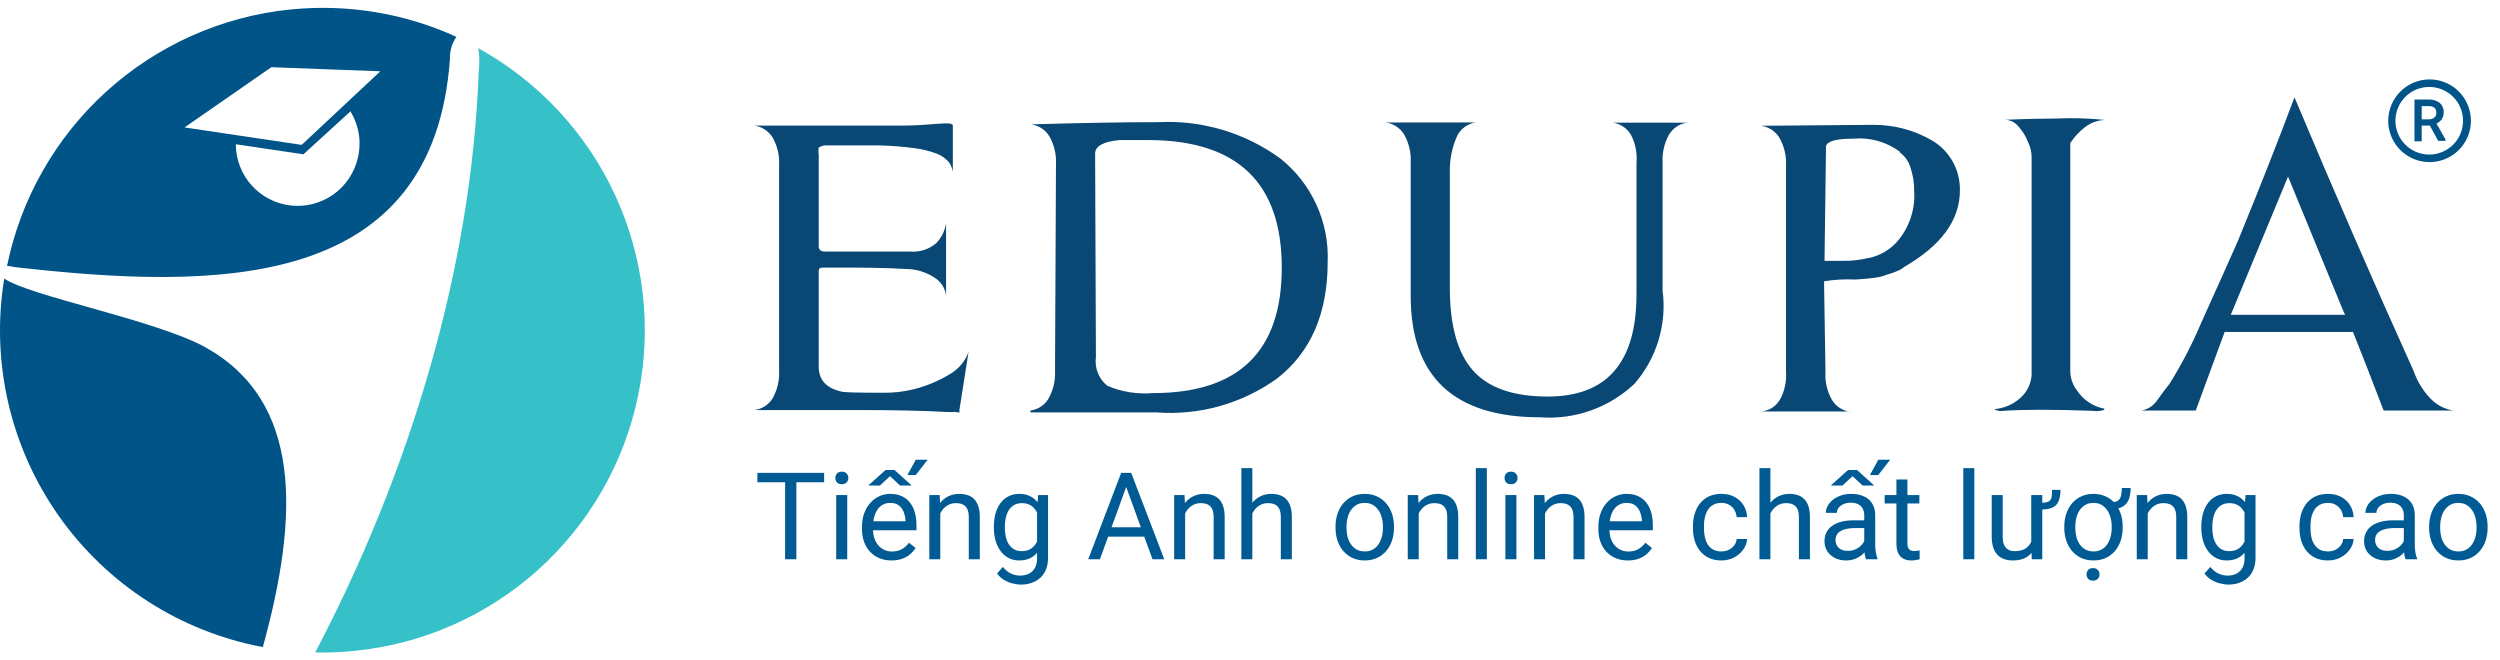 <svg width="159" height="42" viewBox="0 0 159 42" fill="none" xmlns="http://www.w3.org/2000/svg">
<path d="M60.751 26.199C60.547 26.213 60.344 26.213 60.141 26.199C58.687 26.119 56.837 26.079 54.59 26.079H47.98C48.218 26.049 48.445 25.967 48.646 25.837C48.847 25.707 49.016 25.533 49.141 25.329C49.445 24.784 49.588 24.163 49.55 23.539V10.539C49.589 9.916 49.446 9.294 49.141 8.749C49.015 8.545 48.846 8.371 48.645 8.24C48.445 8.108 48.218 8.023 47.98 7.989H53.221C54.63 7.989 55.941 7.989 57.141 7.989H57.34C58.181 7.989 58.961 7.929 59.691 7.869C60.42 7.809 60.6 7.869 60.6 7.989V8.439V10.929C60.564 10.692 60.468 10.468 60.321 10.279C60.113 10.054 59.856 9.88 59.571 9.769C59.128 9.605 58.668 9.491 58.2 9.429C57.468 9.331 56.73 9.271 55.99 9.249C55.191 9.249 54.09 9.249 52.67 9.249C52.46 9.222 52.247 9.272 52.071 9.389C52.044 9.531 52.044 9.677 52.071 9.819V15.659C52.071 15.889 52.2 15.999 52.471 15.999H57.88C58.178 16.025 58.479 15.992 58.764 15.901C59.048 15.81 59.313 15.663 59.541 15.469C59.877 15.122 60.097 14.678 60.17 14.199C60.17 14.939 60.17 16.479 60.17 18.799C60.141 18.563 60.058 18.337 59.928 18.138C59.798 17.939 59.624 17.772 59.42 17.649C58.895 17.303 58.28 17.115 57.651 17.109C56.45 17.029 54.651 17.009 52.321 17.019C52.151 17.019 52.071 17.089 52.071 17.229V23.319C52.071 24.179 52.571 24.709 53.581 24.919C53.834 24.959 54.704 24.979 56.191 24.979C56.806 24.985 57.42 24.918 58.02 24.779C58.917 24.565 59.772 24.204 60.55 23.709C61.036 23.392 61.405 22.925 61.6 22.379V22.379L61.02 26.069V26.239L60.751 26.199Z" fill="#094875"/>
<path d="M65.53 26.11C65.766 26.08 65.992 25.997 66.192 25.867C66.391 25.737 66.558 25.564 66.68 25.36C66.989 24.815 67.134 24.194 67.1 23.57L67.16 10.46C67.194 9.835 67.049 9.214 66.74 8.669C66.616 8.464 66.447 8.29 66.246 8.158C66.046 8.027 65.818 7.942 65.58 7.909V7.909C68.807 7.816 71.507 7.769 73.68 7.769C76.457 7.628 79.197 8.448 81.44 10.089C82.422 10.874 83.205 11.878 83.726 13.021C84.247 14.164 84.492 15.414 84.44 16.669C84.44 19.923 83.374 22.386 81.24 24.059C79.01 25.669 76.283 26.438 73.54 26.23H65.54L65.53 26.11ZM69.7 22.709C69.654 23.052 69.696 23.4 69.824 23.721C69.952 24.041 70.161 24.323 70.43 24.54C71.348 24.928 72.347 25.086 73.34 25C78.8 25 81.527 22.333 81.52 17C81.514 11.666 78.74 8.969 73.2 8.909H71.2C70.2 8.999 69.65 9.289 69.65 9.759L69.7 22.709Z" fill="#094875"/>
<path d="M103.72 8.56C103.596 8.354 103.427 8.179 103.226 8.047C103.025 7.916 102.798 7.831 102.56 7.8H107.31C107.072 7.831 106.844 7.916 106.643 8.047C106.442 8.179 106.274 8.354 106.15 8.56C105.85 9.103 105.708 9.72 105.74 10.34V18.47C105.88 19.528 105.793 20.603 105.486 21.626C105.18 22.648 104.659 23.593 103.96 24.4C103.164 25.155 102.219 25.735 101.186 26.104C100.153 26.472 99.054 26.621 97.96 26.54C92.46 26.54 89.713 23.956 89.72 18.79V10.34C89.755 9.715 89.609 9.093 89.3 8.55C89.174 8.345 89.005 8.171 88.805 8.04C88.604 7.909 88.377 7.823 88.14 7.79V7.79H93.84C93.594 7.828 93.361 7.925 93.159 8.071C92.957 8.217 92.793 8.408 92.68 8.63C92.342 9.38 92.181 10.197 92.21 11.02V18.32C92.21 20.709 92.7 22.45 93.68 23.56C94.66 24.67 96.25 25.22 98.44 25.22C102.2 25.22 104.08 23.053 104.08 18.72V10.36C104.136 9.737 104.011 9.112 103.72 8.56V8.56Z" fill="#094875"/>
<path d="M117.65 26.169H115.16H114.53H112.04C112.92 26.059 113.43 25.39 113.59 24.169V24.059C113.603 23.916 113.603 23.773 113.59 23.63V10.55C113.625 9.925 113.479 9.303 113.17 8.759C113.044 8.555 112.875 8.381 112.675 8.25C112.474 8.119 112.247 8.033 112.01 7.999V7.999L119.17 7.939C120.476 7.937 121.76 8.282 122.89 8.939C123.437 9.265 123.889 9.73 124.198 10.287C124.507 10.844 124.663 11.473 124.65 12.11C124.65 13.999 123.46 15.62 121.1 16.98C121.009 17.059 120.908 17.126 120.8 17.18L120.41 17.34L120.04 17.459L119.78 17.549C119.614 17.602 119.443 17.639 119.27 17.66C119.043 17.7 118.623 17.739 118.01 17.779C117.341 17.746 116.671 17.783 116.01 17.89L116.1 23.649C116.061 24.27 116.204 24.888 116.51 25.43C116.634 25.635 116.802 25.81 117.003 25.942C117.204 26.073 117.432 26.158 117.67 26.189V26.189L117.65 26.169ZM121.74 12.169C121.751 11.639 121.667 11.11 121.49 10.61C121.376 10.242 121.144 9.922 120.83 9.699V9.649C119.982 9.02 118.932 8.724 117.88 8.819C116.79 8.819 116.21 8.979 116.13 9.299C116.124 9.396 116.124 9.493 116.13 9.589L116.04 16.59H117.18C117.759 16.599 118.338 16.532 118.9 16.39V16.39H118.95C119.6 16.232 120.189 15.884 120.64 15.389C121.381 14.545 121.778 13.453 121.75 12.329L121.74 12.169Z" fill="#094875"/>
<path d="M133.88 7.629C133.411 7.642 132.958 7.807 132.59 8.099C132.229 8.379 131.918 8.717 131.67 9.099V23.499C131.653 23.983 131.805 24.456 132.1 24.839C132.297 25.135 132.55 25.389 132.845 25.586C133.14 25.784 133.472 25.921 133.82 25.989C133.82 25.989 133.87 26.059 133.82 26.069C133.589 26.148 133.341 26.169 133.1 26.129C130.64 26.039 128.74 26.039 127.41 26.129C127.21 26.168 127.002 26.128 126.83 26.019C127.443 25.977 128.024 25.73 128.48 25.319C128.905 24.951 129.168 24.43 129.21 23.869V10.029C129.217 9.682 129.138 9.339 128.98 9.029C128.838 8.66 128.628 8.321 128.36 8.029C128.258 7.904 128.13 7.802 127.985 7.732C127.84 7.661 127.681 7.622 127.52 7.619C127.67 7.619 128.75 7.549 130.75 7.539C131.794 7.49 132.84 7.521 133.88 7.629V7.629Z" fill="#094875"/>
<path d="M139.649 26.11H136.189C136.391 26.076 136.583 26.002 136.755 25.892C136.927 25.782 137.075 25.638 137.189 25.47C137.439 25.119 137.699 24.759 137.989 24.399C138.756 23.17 139.424 21.883 139.989 20.549C140.989 18.329 141.789 16.549 142.319 15.35C143.719 11.936 144.923 8.883 145.929 6.189C148.489 12.283 151.016 18.086 153.509 23.599C153.737 24.263 154.11 24.867 154.599 25.369C154.985 25.762 155.486 26.022 156.029 26.11H151.599C150.779 23.963 150.129 22.296 149.649 21.11H141.489L139.649 26.11ZM149.039 19.79L145.519 11.229L141.879 20.02H149.149L149.039 19.79Z" fill="#094875"/>
<path fill-rule="evenodd" clip-rule="evenodd" d="M154.5 5.53C154.074 5.53 153.659 5.656 153.305 5.892C152.952 6.128 152.676 6.464 152.513 6.857C152.351 7.25 152.308 7.682 152.391 8.099C152.474 8.516 152.679 8.899 152.979 9.2C153.28 9.501 153.663 9.706 154.08 9.788C154.497 9.871 154.93 9.829 155.322 9.666C155.715 9.503 156.051 9.228 156.287 8.874C156.524 8.521 156.65 8.105 156.65 7.68C156.65 7.11 156.423 6.563 156.02 6.16C155.617 5.756 155.07 5.53 154.5 5.53V5.53ZM154.02 7.59V6.75H154.47C154.602 6.74 154.734 6.779 154.84 6.86C154.88 6.902 154.91 6.953 154.929 7.008C154.948 7.063 154.955 7.122 154.95 7.18C154.954 7.234 154.945 7.289 154.924 7.339C154.903 7.389 154.871 7.434 154.83 7.47C154.729 7.554 154.6 7.597 154.47 7.59H154.02ZM154.52 7.99H154.02V8.99H153.56V6.33H154.46C154.71 6.316 154.958 6.391 155.16 6.54C155.247 6.617 155.316 6.713 155.361 6.82C155.406 6.927 155.426 7.044 155.42 7.16C155.418 7.32 155.369 7.477 155.28 7.61C155.191 7.714 155.082 7.799 154.96 7.86L155.53 8.86V8.96H155.07L154.52 7.96V7.99ZM154.52 5.05C155.04 5.05 155.548 5.204 155.981 5.493C156.413 5.782 156.75 6.193 156.949 6.673C157.149 7.154 157.201 7.683 157.099 8.193C156.998 8.703 156.747 9.172 156.379 9.539C156.012 9.907 155.543 10.158 155.033 10.259C154.523 10.361 153.994 10.309 153.513 10.11C153.033 9.911 152.622 9.573 152.333 9.141C152.044 8.708 151.89 8.2 151.89 7.68C151.892 6.987 152.167 6.322 152.656 5.83C153.144 5.338 153.806 5.058 154.5 5.05H154.52Z" fill="#005488"/>
<path d="M50.649 30.074V35.569H49.932V30.074H50.649ZM52.415 30.074V30.67H48.169V30.074H52.415ZM53.884 31.485V35.569H53.182V31.485H53.884ZM53.129 30.402C53.129 30.289 53.163 30.193 53.231 30.115C53.301 30.037 53.404 29.998 53.54 29.998C53.673 29.998 53.776 30.037 53.846 30.115C53.919 30.193 53.955 30.289 53.955 30.402C53.955 30.51 53.919 30.604 53.846 30.681C53.776 30.757 53.673 30.795 53.54 30.795C53.404 30.795 53.301 30.757 53.231 30.681C53.163 30.604 53.129 30.51 53.129 30.402ZM56.699 35.645C56.415 35.645 56.157 35.597 55.926 35.501C55.697 35.403 55.499 35.266 55.333 35.09C55.169 34.914 55.044 34.705 54.956 34.463C54.867 34.222 54.824 33.958 54.824 33.671V33.512C54.824 33.18 54.873 32.885 54.971 32.625C55.069 32.364 55.202 32.142 55.371 31.961C55.539 31.78 55.731 31.643 55.944 31.55C56.158 31.456 56.38 31.41 56.609 31.41C56.901 31.41 57.152 31.46 57.364 31.561C57.578 31.662 57.752 31.802 57.888 31.984C58.024 32.162 58.125 32.374 58.19 32.618C58.256 32.859 58.288 33.123 58.288 33.41V33.724H55.239V33.154H57.59V33.101C57.58 32.92 57.542 32.744 57.477 32.572C57.414 32.401 57.313 32.26 57.175 32.15C57.036 32.039 56.848 31.984 56.609 31.984C56.45 31.984 56.304 32.018 56.171 32.086C56.038 32.151 55.923 32.249 55.828 32.38C55.732 32.511 55.658 32.671 55.605 32.859C55.552 33.048 55.526 33.266 55.526 33.512V33.671C55.526 33.865 55.552 34.047 55.605 34.218C55.66 34.387 55.739 34.535 55.843 34.663C55.948 34.792 56.075 34.892 56.224 34.965C56.375 35.038 56.546 35.075 56.737 35.075C56.984 35.075 57.193 35.025 57.364 34.924C57.535 34.823 57.684 34.689 57.813 34.52L58.236 34.856C58.148 34.989 58.035 35.116 57.9 35.237C57.764 35.358 57.596 35.456 57.398 35.532C57.201 35.607 56.969 35.645 56.699 35.645ZM55.22 30.881L56.318 29.893H56.892L57.99 30.881H57.247L56.605 30.285L55.963 30.881H55.22ZM57.711 30.213L58.243 29.24H58.998L58.239 30.213H57.711ZM59.802 32.357V35.569H59.104V31.485H59.764L59.802 32.357ZM59.636 33.373L59.345 33.361C59.348 33.082 59.389 32.824 59.47 32.587C59.55 32.349 59.663 32.141 59.809 31.965C59.955 31.789 60.129 31.653 60.33 31.557C60.534 31.459 60.759 31.41 61.006 31.41C61.207 31.41 61.388 31.438 61.55 31.493C61.711 31.546 61.848 31.631 61.961 31.75C62.077 31.868 62.165 32.021 62.225 32.21C62.285 32.396 62.316 32.624 62.316 32.893V35.569H61.614V32.886C61.614 32.672 61.582 32.501 61.519 32.372C61.456 32.242 61.364 32.147 61.244 32.089C61.123 32.029 60.974 31.999 60.798 31.999C60.625 31.999 60.466 32.035 60.323 32.108C60.182 32.181 60.06 32.282 59.957 32.41C59.856 32.538 59.777 32.686 59.719 32.852C59.663 33.015 59.636 33.189 59.636 33.373ZM66.022 31.485H66.656V35.483C66.656 35.842 66.583 36.149 66.437 36.404C66.291 36.658 66.088 36.85 65.826 36.981C65.567 37.114 65.267 37.181 64.928 37.181C64.787 37.181 64.621 37.158 64.429 37.113C64.241 37.07 64.054 36.996 63.871 36.89C63.69 36.787 63.537 36.648 63.414 36.471L63.78 36.056C63.951 36.263 64.13 36.406 64.316 36.486C64.505 36.567 64.691 36.607 64.875 36.607C65.096 36.607 65.287 36.566 65.448 36.483C65.609 36.4 65.734 36.276 65.822 36.113C65.913 35.952 65.958 35.753 65.958 35.517V32.384L66.022 31.485ZM63.21 33.573V33.493C63.21 33.181 63.247 32.898 63.32 32.644C63.395 32.388 63.502 32.167 63.641 31.984C63.781 31.8 63.951 31.659 64.15 31.561C64.349 31.46 64.573 31.41 64.822 31.41C65.079 31.41 65.302 31.455 65.494 31.546C65.688 31.634 65.851 31.764 65.984 31.935C66.12 32.103 66.227 32.307 66.305 32.546C66.383 32.785 66.437 33.056 66.468 33.358V33.705C66.44 34.004 66.386 34.273 66.305 34.513C66.227 34.752 66.12 34.955 65.984 35.124C65.851 35.292 65.688 35.422 65.494 35.513C65.3 35.601 65.073 35.645 64.814 35.645C64.57 35.645 64.349 35.593 64.15 35.49C63.954 35.387 63.785 35.242 63.644 35.056C63.503 34.87 63.395 34.651 63.32 34.399C63.247 34.145 63.21 33.87 63.21 33.573ZM63.908 33.493V33.573C63.908 33.776 63.929 33.968 63.969 34.146C64.012 34.325 64.076 34.482 64.161 34.618C64.249 34.754 64.361 34.861 64.497 34.939C64.633 35.014 64.796 35.052 64.984 35.052C65.216 35.052 65.407 35.003 65.558 34.905C65.709 34.807 65.828 34.677 65.916 34.516C66.007 34.355 66.078 34.18 66.128 33.992V33.082C66.1 32.944 66.057 32.81 65.999 32.682C65.944 32.551 65.871 32.435 65.781 32.335C65.692 32.231 65.583 32.15 65.452 32.089C65.321 32.029 65.168 31.999 64.992 31.999C64.8 31.999 64.636 32.039 64.497 32.12C64.361 32.197 64.249 32.306 64.161 32.444C64.076 32.58 64.012 32.739 63.969 32.92C63.929 33.098 63.908 33.29 63.908 33.493ZM71.774 30.561L69.955 35.569H69.212L71.306 30.074H71.786L71.774 30.561ZM73.299 35.569L71.476 30.561L71.465 30.074H71.944L74.047 35.569H73.299ZM73.205 33.535V34.131H70.117V33.535H73.205ZM75.375 32.357V35.569H74.677V31.485H75.337L75.375 32.357ZM75.209 33.373L74.918 33.361C74.921 33.082 74.963 32.824 75.043 32.587C75.124 32.349 75.237 32.141 75.383 31.965C75.529 31.789 75.702 31.653 75.904 31.557C76.107 31.459 76.333 31.41 76.579 31.41C76.781 31.41 76.962 31.438 77.123 31.493C77.284 31.546 77.421 31.631 77.534 31.75C77.65 31.868 77.738 32.021 77.798 32.21C77.859 32.396 77.889 32.624 77.889 32.893V35.569H77.187V32.886C77.187 32.672 77.155 32.501 77.093 32.372C77.03 32.242 76.938 32.147 76.817 32.089C76.696 32.029 76.548 31.999 76.372 31.999C76.198 31.999 76.04 32.035 75.896 32.108C75.755 32.181 75.633 32.282 75.53 32.41C75.429 32.538 75.35 32.686 75.292 32.852C75.237 33.015 75.209 33.189 75.209 33.373ZM79.648 29.772V35.569H78.95V29.772H79.648ZM79.482 33.373L79.191 33.361C79.194 33.082 79.235 32.824 79.316 32.587C79.396 32.349 79.509 32.141 79.655 31.965C79.801 31.789 79.975 31.653 80.176 31.557C80.38 31.459 80.605 31.41 80.852 31.41C81.053 31.41 81.234 31.438 81.395 31.493C81.556 31.546 81.694 31.631 81.807 31.75C81.922 31.868 82.011 32.021 82.071 32.21C82.131 32.396 82.162 32.624 82.162 32.893V35.569H81.46V32.886C81.46 32.672 81.428 32.501 81.365 32.372C81.302 32.242 81.21 32.147 81.09 32.089C80.969 32.029 80.82 31.999 80.644 31.999C80.471 31.999 80.312 32.035 80.169 32.108C80.028 32.181 79.906 32.282 79.803 32.41C79.702 32.538 79.623 32.686 79.565 32.852C79.509 33.015 79.482 33.189 79.482 33.373ZM84.939 33.573V33.486C84.939 33.191 84.982 32.918 85.068 32.667C85.153 32.413 85.277 32.193 85.438 32.006C85.599 31.818 85.794 31.672 86.023 31.569C86.252 31.463 86.508 31.41 86.793 31.41C87.08 31.41 87.338 31.463 87.567 31.569C87.798 31.672 87.994 31.818 88.155 32.006C88.319 32.193 88.443 32.413 88.529 32.667C88.615 32.918 88.657 33.191 88.657 33.486V33.573C88.657 33.867 88.615 34.14 88.529 34.392C88.443 34.643 88.319 34.864 88.155 35.052C87.994 35.238 87.799 35.384 87.57 35.49C87.344 35.593 87.087 35.645 86.8 35.645C86.513 35.645 86.255 35.593 86.027 35.49C85.798 35.384 85.601 35.238 85.438 35.052C85.277 34.864 85.153 34.643 85.068 34.392C84.982 34.14 84.939 33.867 84.939 33.573ZM85.638 33.486V33.573C85.638 33.776 85.662 33.969 85.71 34.15C85.757 34.329 85.829 34.487 85.925 34.626C86.023 34.764 86.145 34.874 86.291 34.954C86.437 35.032 86.607 35.071 86.8 35.071C86.992 35.071 87.159 35.032 87.302 34.954C87.448 34.874 87.569 34.764 87.665 34.626C87.76 34.487 87.832 34.329 87.88 34.15C87.93 33.969 87.955 33.776 87.955 33.573V33.486C87.955 33.285 87.93 33.095 87.88 32.916C87.832 32.735 87.759 32.575 87.661 32.437C87.565 32.296 87.445 32.185 87.299 32.104C87.155 32.024 86.987 31.984 86.793 31.984C86.602 31.984 86.433 32.024 86.287 32.104C86.144 32.185 86.023 32.296 85.925 32.437C85.829 32.575 85.757 32.735 85.71 32.916C85.662 33.095 85.638 33.285 85.638 33.486ZM90.231 32.357V35.569H89.533V31.485H90.194L90.231 32.357ZM90.065 33.373L89.775 33.361C89.777 33.082 89.819 32.824 89.899 32.587C89.98 32.349 90.093 32.141 90.239 31.965C90.385 31.789 90.558 31.653 90.76 31.557C90.963 31.459 91.189 31.41 91.435 31.41C91.637 31.41 91.818 31.438 91.979 31.493C92.14 31.546 92.277 31.631 92.39 31.75C92.506 31.868 92.594 32.021 92.654 32.21C92.715 32.396 92.745 32.624 92.745 32.893V35.569H92.043V32.886C92.043 32.672 92.011 32.501 91.949 32.372C91.886 32.242 91.794 32.147 91.673 32.089C91.552 32.029 91.404 31.999 91.228 31.999C91.054 31.999 90.896 32.035 90.752 32.108C90.611 32.181 90.489 32.282 90.386 32.41C90.285 32.538 90.206 32.686 90.148 32.852C90.093 33.015 90.065 33.189 90.065 33.373ZM94.564 29.772V35.569H93.862V29.772H94.564ZM96.444 31.485V35.569H95.742V31.485H96.444ZM95.689 30.402C95.689 30.289 95.723 30.193 95.791 30.115C95.861 30.037 95.965 29.998 96.1 29.998C96.234 29.998 96.336 30.037 96.406 30.115C96.479 30.193 96.516 30.289 96.516 30.402C96.516 30.51 96.479 30.604 96.406 30.681C96.336 30.757 96.234 30.795 96.1 30.795C95.965 30.795 95.861 30.757 95.791 30.681C95.723 30.604 95.689 30.51 95.689 30.402ZM98.263 32.357V35.569H97.565V31.485H98.225L98.263 32.357ZM98.097 33.373L97.806 33.361C97.809 33.082 97.85 32.824 97.931 32.587C98.012 32.349 98.125 32.141 98.271 31.965C98.417 31.789 98.59 31.653 98.792 31.557C98.995 31.459 99.221 31.41 99.467 31.41C99.669 31.41 99.85 31.438 100.011 31.493C100.172 31.546 100.309 31.631 100.422 31.75C100.538 31.868 100.626 32.021 100.686 32.21C100.747 32.396 100.777 32.624 100.777 32.893V35.569H100.075V32.886C100.075 32.672 100.043 32.501 99.981 32.372C99.918 32.242 99.826 32.147 99.705 32.089C99.584 32.029 99.436 31.999 99.26 31.999C99.086 31.999 98.927 32.035 98.784 32.108C98.643 32.181 98.521 32.282 98.418 32.41C98.317 32.538 98.238 32.686 98.18 32.852C98.125 33.015 98.097 33.189 98.097 33.373ZM103.532 35.645C103.248 35.645 102.99 35.597 102.759 35.501C102.53 35.403 102.332 35.266 102.166 35.09C102.002 34.914 101.877 34.705 101.789 34.463C101.7 34.222 101.656 33.958 101.656 33.671V33.512C101.656 33.18 101.705 32.885 101.804 32.625C101.902 32.364 102.035 32.142 102.204 31.961C102.372 31.78 102.564 31.643 102.777 31.55C102.991 31.456 103.213 31.41 103.442 31.41C103.734 31.41 103.985 31.46 104.197 31.561C104.41 31.662 104.585 31.802 104.721 31.984C104.857 32.162 104.958 32.374 105.023 32.618C105.089 32.859 105.121 33.123 105.121 33.41V33.724H102.072V33.154H104.423V33.101C104.413 32.92 104.375 32.744 104.31 32.572C104.247 32.401 104.146 32.26 104.008 32.15C103.869 32.039 103.681 31.984 103.442 31.984C103.283 31.984 103.137 32.018 103.004 32.086C102.871 32.151 102.756 32.249 102.66 32.38C102.565 32.511 102.491 32.671 102.438 32.859C102.385 33.048 102.358 33.266 102.358 33.512V33.671C102.358 33.865 102.385 34.047 102.438 34.218C102.493 34.387 102.572 34.535 102.676 34.663C102.781 34.792 102.908 34.892 103.057 34.965C103.208 35.038 103.379 35.075 103.57 35.075C103.817 35.075 104.025 35.025 104.197 34.924C104.368 34.823 104.517 34.689 104.646 34.52L105.068 34.856C104.98 34.989 104.868 35.116 104.733 35.237C104.597 35.358 104.429 35.456 104.231 35.532C104.034 35.607 103.802 35.645 103.532 35.645ZM109.488 35.071C109.654 35.071 109.808 35.037 109.949 34.969C110.09 34.901 110.205 34.808 110.296 34.69C110.387 34.569 110.438 34.432 110.451 34.279H111.115C111.103 34.52 111.021 34.745 110.87 34.954C110.721 35.16 110.526 35.328 110.285 35.456C110.043 35.582 109.778 35.645 109.488 35.645C109.181 35.645 108.913 35.591 108.684 35.483C108.458 35.374 108.269 35.226 108.118 35.037C107.97 34.848 107.858 34.632 107.782 34.388C107.709 34.141 107.673 33.881 107.673 33.607V33.448C107.673 33.174 107.709 32.915 107.782 32.671C107.858 32.424 107.97 32.206 108.118 32.018C108.269 31.829 108.458 31.68 108.684 31.572C108.913 31.464 109.181 31.41 109.488 31.41C109.808 31.41 110.087 31.475 110.326 31.606C110.565 31.735 110.753 31.911 110.889 32.135C111.027 32.356 111.103 32.608 111.115 32.889H110.451C110.438 32.721 110.39 32.569 110.307 32.433C110.227 32.297 110.116 32.189 109.975 32.108C109.837 32.025 109.675 31.984 109.488 31.984C109.274 31.984 109.095 32.026 108.949 32.112C108.805 32.195 108.691 32.308 108.605 32.452C108.522 32.593 108.462 32.75 108.424 32.923C108.389 33.095 108.371 33.27 108.371 33.448V33.607C108.371 33.785 108.389 33.961 108.424 34.135C108.459 34.309 108.518 34.466 108.601 34.607C108.687 34.748 108.801 34.861 108.945 34.947C109.091 35.03 109.272 35.071 109.488 35.071ZM112.598 29.772V35.569H111.9V29.772H112.598ZM112.432 33.373L112.142 33.361C112.144 33.082 112.186 32.824 112.266 32.587C112.347 32.349 112.46 32.141 112.606 31.965C112.752 31.789 112.926 31.653 113.127 31.557C113.331 31.459 113.556 31.41 113.802 31.41C114.004 31.41 114.185 31.438 114.346 31.493C114.507 31.546 114.644 31.631 114.757 31.75C114.873 31.868 114.961 32.021 115.022 32.21C115.082 32.396 115.112 32.624 115.112 32.893V35.569H114.41V32.886C114.41 32.672 114.379 32.501 114.316 32.372C114.253 32.242 114.161 32.147 114.04 32.089C113.919 32.029 113.771 31.999 113.595 31.999C113.421 31.999 113.263 32.035 113.119 32.108C112.978 32.181 112.856 32.282 112.753 32.41C112.653 32.538 112.573 32.686 112.515 32.852C112.46 33.015 112.432 33.189 112.432 33.373ZM118.566 34.871V32.769C118.566 32.608 118.533 32.468 118.468 32.35C118.405 32.229 118.309 32.136 118.181 32.071C118.052 32.005 117.894 31.972 117.705 31.972C117.529 31.972 117.374 32.002 117.241 32.063C117.11 32.123 117.007 32.203 116.931 32.301C116.858 32.399 116.822 32.505 116.822 32.618H116.124C116.124 32.472 116.161 32.327 116.237 32.184C116.312 32.04 116.421 31.911 116.562 31.795C116.705 31.677 116.876 31.584 117.075 31.516C117.276 31.445 117.5 31.41 117.747 31.41C118.044 31.41 118.305 31.46 118.532 31.561C118.761 31.662 118.939 31.814 119.068 32.018C119.199 32.219 119.264 32.472 119.264 32.776V34.679C119.264 34.815 119.275 34.959 119.298 35.113C119.323 35.266 119.36 35.398 119.407 35.509V35.569H118.679C118.644 35.489 118.616 35.382 118.596 35.248C118.576 35.113 118.566 34.987 118.566 34.871ZM118.687 33.093L118.694 33.584H117.988C117.79 33.584 117.612 33.6 117.456 33.633C117.3 33.663 117.169 33.71 117.064 33.773C116.958 33.836 116.877 33.915 116.822 34.011C116.767 34.104 116.739 34.213 116.739 34.339C116.739 34.467 116.768 34.584 116.826 34.69C116.884 34.796 116.97 34.88 117.086 34.943C117.204 35.003 117.349 35.033 117.52 35.033C117.734 35.033 117.923 34.988 118.086 34.898C118.25 34.807 118.38 34.696 118.475 34.565C118.573 34.434 118.626 34.307 118.634 34.184L118.932 34.52C118.914 34.626 118.866 34.743 118.788 34.871C118.71 34.999 118.606 35.123 118.475 35.241C118.347 35.357 118.193 35.454 118.015 35.532C117.839 35.607 117.64 35.645 117.418 35.645C117.142 35.645 116.899 35.591 116.69 35.483C116.484 35.374 116.323 35.23 116.207 35.048C116.094 34.865 116.037 34.66 116.037 34.433C116.037 34.214 116.08 34.022 116.165 33.856C116.251 33.687 116.374 33.547 116.535 33.437C116.696 33.324 116.89 33.238 117.116 33.18C117.343 33.122 117.596 33.093 117.875 33.093H118.687ZM116.437 30.881L117.535 29.893H118.109L119.207 30.881H118.464L117.822 30.285L117.181 30.881H116.437ZM118.928 30.213L119.46 29.24H120.215L119.457 30.213H118.928ZM122.072 31.485V32.021H119.864V31.485H122.072ZM120.612 30.493H121.31V34.558C121.31 34.696 121.331 34.801 121.374 34.871C121.417 34.941 121.472 34.988 121.54 35.011C121.608 35.033 121.681 35.045 121.759 35.045C121.817 35.045 121.877 35.04 121.94 35.03C122.006 35.017 122.055 35.007 122.087 34.999L122.091 35.569C122.036 35.587 121.963 35.603 121.872 35.618C121.784 35.636 121.677 35.645 121.551 35.645C121.38 35.645 121.223 35.611 121.08 35.543C120.936 35.475 120.822 35.362 120.736 35.203C120.653 35.042 120.612 34.826 120.612 34.554V30.493ZM125.567 29.772V35.569H124.865V29.772H125.567ZM130.512 31.157H131.048C131.048 31.431 131.011 31.662 130.938 31.848C130.868 32.034 130.743 32.174 130.565 32.267C130.386 32.36 130.134 32.406 129.81 32.406V31.976C130.036 31.976 130.199 31.948 130.297 31.893C130.395 31.835 130.455 31.746 130.478 31.625C130.5 31.504 130.512 31.348 130.512 31.157ZM129.187 34.626V31.485H129.889V35.569H129.221L129.187 34.626ZM129.319 33.765L129.61 33.758C129.61 34.029 129.581 34.281 129.523 34.513C129.468 34.742 129.377 34.94 129.251 35.109C129.125 35.277 128.961 35.41 128.757 35.505C128.553 35.598 128.305 35.645 128.013 35.645C127.814 35.645 127.632 35.616 127.466 35.558C127.302 35.5 127.161 35.411 127.043 35.29C126.925 35.169 126.833 35.012 126.768 34.818C126.705 34.624 126.673 34.392 126.673 34.12V31.485H127.371V34.127C127.371 34.311 127.392 34.463 127.432 34.584C127.475 34.703 127.531 34.797 127.602 34.867C127.675 34.935 127.755 34.983 127.843 35.011C127.934 35.038 128.027 35.052 128.123 35.052C128.42 35.052 128.655 34.996 128.828 34.882C129.002 34.767 129.127 34.612 129.202 34.418C129.28 34.222 129.319 34.004 129.319 33.765ZM134.947 31.036H135.509C135.509 31.313 135.471 31.552 135.396 31.753C135.32 31.952 135.195 32.106 135.018 32.214C134.842 32.322 134.603 32.376 134.301 32.376V31.938C134.49 31.938 134.63 31.901 134.72 31.825C134.813 31.75 134.874 31.644 134.901 31.508C134.932 31.372 134.947 31.215 134.947 31.036ZM131.289 33.573V33.486C131.289 33.191 131.332 32.918 131.418 32.667C131.503 32.413 131.627 32.193 131.788 32.006C131.949 31.818 132.144 31.672 132.373 31.569C132.602 31.463 132.858 31.41 133.143 31.41C133.429 31.41 133.687 31.463 133.916 31.569C134.148 31.672 134.344 31.818 134.505 32.006C134.666 32.193 134.789 32.413 134.875 32.667C134.961 32.918 135.003 33.191 135.003 33.486V33.573C135.003 33.867 134.961 34.14 134.875 34.392C134.789 34.643 134.666 34.864 134.505 35.052C134.344 35.238 134.149 35.384 133.92 35.49C133.694 35.593 133.437 35.645 133.15 35.645C132.863 35.645 132.605 35.593 132.376 35.49C132.147 35.384 131.951 35.238 131.788 35.052C131.627 34.864 131.503 34.643 131.418 34.392C131.332 34.14 131.289 33.867 131.289 33.573ZM131.988 33.486V33.573C131.988 33.776 132.012 33.969 132.059 34.15C132.107 34.329 132.179 34.487 132.274 34.626C132.373 34.764 132.495 34.874 132.641 34.954C132.787 35.032 132.956 35.071 133.15 35.071C133.341 35.071 133.509 35.032 133.652 34.954C133.798 34.874 133.919 34.764 134.014 34.626C134.11 34.487 134.182 34.329 134.23 34.15C134.28 33.969 134.305 33.776 134.305 33.573V33.486C134.305 33.285 134.28 33.095 134.23 32.916C134.182 32.735 134.109 32.575 134.011 32.437C133.915 32.296 133.794 32.185 133.648 32.104C133.505 32.024 133.336 31.984 133.143 31.984C132.951 31.984 132.783 32.024 132.637 32.104C132.493 32.185 132.373 32.296 132.274 32.437C132.179 32.575 132.107 32.735 132.059 32.916C132.012 33.095 131.988 33.285 131.988 33.486ZM132.705 36.536C132.705 36.422 132.739 36.327 132.807 36.249C132.877 36.171 132.98 36.132 133.116 36.132C133.25 36.132 133.351 36.171 133.422 36.249C133.495 36.327 133.531 36.422 133.531 36.536C133.531 36.644 133.495 36.736 133.422 36.811C133.351 36.889 133.25 36.928 133.116 36.928C132.98 36.928 132.877 36.889 132.807 36.811C132.739 36.736 132.705 36.644 132.705 36.536ZM136.596 32.357V35.569H135.898V31.485H136.558L136.596 32.357ZM136.43 33.373L136.139 33.361C136.142 33.082 136.183 32.824 136.264 32.587C136.345 32.349 136.458 32.141 136.604 31.965C136.75 31.789 136.923 31.653 137.125 31.557C137.328 31.459 137.554 31.41 137.8 31.41C138.002 31.41 138.183 31.438 138.344 31.493C138.505 31.546 138.642 31.631 138.755 31.75C138.871 31.868 138.959 32.021 139.019 32.21C139.08 32.396 139.11 32.624 139.11 32.893V35.569H138.408V32.886C138.408 32.672 138.376 32.501 138.314 32.372C138.251 32.242 138.159 32.147 138.038 32.089C137.917 32.029 137.769 31.999 137.593 31.999C137.419 31.999 137.26 32.035 137.117 32.108C136.976 32.181 136.854 32.282 136.751 32.41C136.65 32.538 136.571 32.686 136.513 32.852C136.458 33.015 136.43 33.189 136.43 33.373ZM142.816 31.485H143.451V35.483C143.451 35.842 143.378 36.149 143.232 36.404C143.086 36.658 142.882 36.85 142.62 36.981C142.361 37.114 142.062 37.181 141.722 37.181C141.581 37.181 141.415 37.158 141.224 37.113C141.035 37.07 140.849 36.996 140.665 36.89C140.484 36.787 140.332 36.648 140.208 36.471L140.574 36.056C140.746 36.263 140.924 36.406 141.11 36.486C141.299 36.567 141.485 36.607 141.669 36.607C141.89 36.607 142.082 36.566 142.243 36.483C142.404 36.4 142.528 36.276 142.616 36.113C142.707 35.952 142.752 35.753 142.752 35.517V32.384L142.816 31.485ZM140.004 33.573V33.493C140.004 33.181 140.041 32.898 140.114 32.644C140.189 32.388 140.296 32.167 140.435 31.984C140.576 31.8 140.746 31.659 140.944 31.561C141.143 31.46 141.367 31.41 141.616 31.41C141.873 31.41 142.097 31.455 142.288 31.546C142.482 31.634 142.645 31.764 142.779 31.935C142.915 32.103 143.021 32.307 143.099 32.546C143.177 32.785 143.232 33.056 143.262 33.358V33.705C143.234 34.004 143.18 34.273 143.099 34.513C143.021 34.752 142.915 34.955 142.779 35.124C142.645 35.292 142.482 35.422 142.288 35.513C142.094 35.601 141.868 35.645 141.609 35.645C141.365 35.645 141.143 35.593 140.944 35.49C140.748 35.387 140.579 35.242 140.439 35.056C140.298 34.87 140.189 34.651 140.114 34.399C140.041 34.145 140.004 33.87 140.004 33.573ZM140.703 33.493V33.573C140.703 33.776 140.723 33.968 140.763 34.146C140.806 34.325 140.87 34.482 140.956 34.618C141.044 34.754 141.156 34.861 141.292 34.939C141.427 35.014 141.59 35.052 141.778 35.052C142.01 35.052 142.201 35.003 142.352 34.905C142.503 34.807 142.623 34.677 142.711 34.516C142.801 34.355 142.872 34.18 142.922 33.992V33.082C142.894 32.944 142.852 32.81 142.794 32.682C142.738 32.551 142.665 32.435 142.575 32.335C142.487 32.231 142.377 32.15 142.246 32.089C142.116 32.029 141.962 31.999 141.786 31.999C141.595 31.999 141.43 32.039 141.292 32.12C141.156 32.197 141.044 32.306 140.956 32.444C140.87 32.58 140.806 32.739 140.763 32.92C140.723 33.098 140.703 33.29 140.703 33.493ZM148.063 35.071C148.229 35.071 148.382 35.037 148.523 34.969C148.664 34.901 148.78 34.808 148.871 34.69C148.961 34.569 149.013 34.432 149.025 34.279H149.69C149.677 34.52 149.595 34.745 149.444 34.954C149.296 35.16 149.101 35.328 148.859 35.456C148.618 35.582 148.352 35.645 148.063 35.645C147.756 35.645 147.488 35.591 147.259 35.483C147.032 35.374 146.844 35.226 146.693 35.037C146.544 34.848 146.432 34.632 146.357 34.388C146.284 34.141 146.247 33.881 146.247 33.607V33.448C146.247 33.174 146.284 32.915 146.357 32.671C146.432 32.424 146.544 32.206 146.693 32.018C146.844 31.829 147.032 31.68 147.259 31.572C147.488 31.464 147.756 31.41 148.063 31.41C148.382 31.41 148.662 31.475 148.901 31.606C149.14 31.735 149.327 31.911 149.463 32.135C149.602 32.356 149.677 32.608 149.69 32.889H149.025C149.013 32.721 148.965 32.569 148.882 32.433C148.801 32.297 148.691 32.189 148.55 32.108C148.411 32.025 148.249 31.984 148.063 31.984C147.849 31.984 147.669 32.026 147.523 32.112C147.38 32.195 147.265 32.308 147.18 32.452C147.097 32.593 147.036 32.75 146.998 32.923C146.963 33.095 146.946 33.27 146.946 33.448V33.607C146.946 33.785 146.963 33.961 146.998 34.135C147.034 34.309 147.093 34.466 147.176 34.607C147.261 34.748 147.376 34.861 147.519 34.947C147.665 35.03 147.846 35.071 148.063 35.071ZM152.883 34.871V32.769C152.883 32.608 152.85 32.468 152.785 32.35C152.722 32.229 152.626 32.136 152.498 32.071C152.369 32.005 152.211 31.972 152.022 31.972C151.846 31.972 151.691 32.002 151.558 32.063C151.427 32.123 151.324 32.203 151.248 32.301C151.175 32.399 151.139 32.505 151.139 32.618H150.441C150.441 32.472 150.478 32.327 150.554 32.184C150.629 32.04 150.738 31.911 150.879 31.795C151.022 31.677 151.193 31.584 151.392 31.516C151.593 31.445 151.817 31.41 152.064 31.41C152.361 31.41 152.622 31.46 152.849 31.561C153.078 31.662 153.256 31.814 153.385 32.018C153.516 32.219 153.581 32.472 153.581 32.776V34.679C153.581 34.815 153.592 34.959 153.615 35.113C153.64 35.266 153.677 35.398 153.724 35.509V35.569H152.996C152.961 35.489 152.933 35.382 152.913 35.248C152.893 35.113 152.883 34.987 152.883 34.871ZM153.004 33.093L153.011 33.584H152.305C152.106 33.584 151.929 33.6 151.773 33.633C151.617 33.663 151.486 33.71 151.381 33.773C151.275 33.836 151.194 33.915 151.139 34.011C151.084 34.104 151.056 34.213 151.056 34.339C151.056 34.467 151.085 34.584 151.143 34.69C151.201 34.796 151.287 34.88 151.403 34.943C151.521 35.003 151.666 35.033 151.837 35.033C152.051 35.033 152.24 34.988 152.403 34.898C152.567 34.807 152.697 34.696 152.792 34.565C152.89 34.434 152.943 34.307 152.951 34.184L153.249 34.52C153.231 34.626 153.183 34.743 153.105 34.871C153.027 34.999 152.923 35.123 152.792 35.241C152.664 35.357 152.51 35.454 152.332 35.532C152.156 35.607 151.957 35.645 151.735 35.645C151.459 35.645 151.216 35.591 151.007 35.483C150.801 35.374 150.639 35.23 150.524 35.048C150.411 34.865 150.354 34.66 150.354 34.433C150.354 34.214 150.397 34.022 150.482 33.856C150.568 33.687 150.691 33.547 150.852 33.437C151.013 33.324 151.207 33.238 151.433 33.18C151.66 33.122 151.913 33.093 152.192 33.093H153.004ZM154.494 33.573V33.486C154.494 33.191 154.537 32.918 154.623 32.667C154.708 32.413 154.832 32.193 154.993 32.006C155.154 31.818 155.349 31.672 155.578 31.569C155.807 31.463 156.063 31.41 156.348 31.41C156.635 31.41 156.892 31.463 157.121 31.569C157.353 31.672 157.549 31.818 157.71 32.006C157.874 32.193 157.998 32.413 158.084 32.667C158.169 32.918 158.212 33.191 158.212 33.486V33.573C158.212 33.867 158.169 34.14 158.084 34.392C157.998 34.643 157.874 34.864 157.71 35.052C157.549 35.238 157.354 35.384 157.125 35.49C156.899 35.593 156.642 35.645 156.355 35.645C156.068 35.645 155.81 35.593 155.581 35.49C155.352 35.384 155.156 35.238 154.993 35.052C154.832 34.864 154.708 34.643 154.623 34.392C154.537 34.14 154.494 33.867 154.494 33.573ZM155.193 33.486V33.573C155.193 33.776 155.217 33.969 155.264 34.15C155.312 34.329 155.384 34.487 155.48 34.626C155.578 34.764 155.7 34.874 155.846 34.954C155.992 35.032 156.161 35.071 156.355 35.071C156.546 35.071 156.714 35.032 156.857 34.954C157.003 34.874 157.124 34.764 157.22 34.626C157.315 34.487 157.387 34.329 157.435 34.15C157.485 33.969 157.51 33.776 157.51 33.573V33.486C157.51 33.285 157.485 33.095 157.435 32.916C157.387 32.735 157.314 32.575 157.216 32.437C157.12 32.296 156.999 32.185 156.853 32.104C156.71 32.024 156.541 31.984 156.348 31.984C156.156 31.984 155.988 32.024 155.842 32.104C155.698 32.185 155.578 32.296 155.48 32.437C155.384 32.575 155.312 32.735 155.264 32.916C155.217 33.095 155.193 33.285 155.193 33.486Z" fill="#005B94"/>
<path fill-rule="evenodd" clip-rule="evenodd" d="M16.718 41.154C11.458 40.169 6.792 37.165 3.718 32.785C0.644 28.404 -0.594 22.995 0.268 17.714C1.848 18.824 9.938 20.364 13.038 22.074C19.218 25.494 19.038 32.764 16.708 41.184L16.718 41.154ZM18.448 0.604C14.102 1.052 10.013 2.876 6.775 5.81C3.538 8.743 1.321 12.633 0.448 16.914C0.603 16.921 0.757 16.945 0.908 16.984C13.908 18.474 27.568 18.484 28.618 3.734C28.601 3.239 28.745 2.751 29.028 2.344C25.728 0.838 22.086 0.238 18.478 0.604H18.448ZM22.258 7.044C22.539 7.484 22.729 7.977 22.815 8.493C22.901 9.008 22.881 9.536 22.758 10.044C22.541 10.984 21.987 11.812 21.2 12.37C20.413 12.927 19.448 13.176 18.49 13.069C17.531 12.961 16.645 12.505 16.002 11.787C15.358 11.069 15 10.139 14.998 9.174L19.298 9.814L22.298 7.074L22.258 7.044ZM17.258 4.274L24.188 4.534L19.188 9.214L11.738 8.104L17.258 4.274Z" fill="#005488"/>
<path fill-rule="evenodd" clip-rule="evenodd" d="M30.418 3.064C34.245 5.175 37.296 8.454 39.127 12.422C40.958 16.391 41.471 20.84 40.593 25.122C39.716 29.403 37.492 33.291 34.247 36.219C31.002 39.146 26.907 40.96 22.558 41.394C21.724 41.482 20.886 41.515 20.048 41.494C26.048 30.074 29.998 17.124 30.448 4.494C30.508 4.018 30.498 3.537 30.418 3.064V3.064Z" fill="#36C0C8"/>
</svg>

